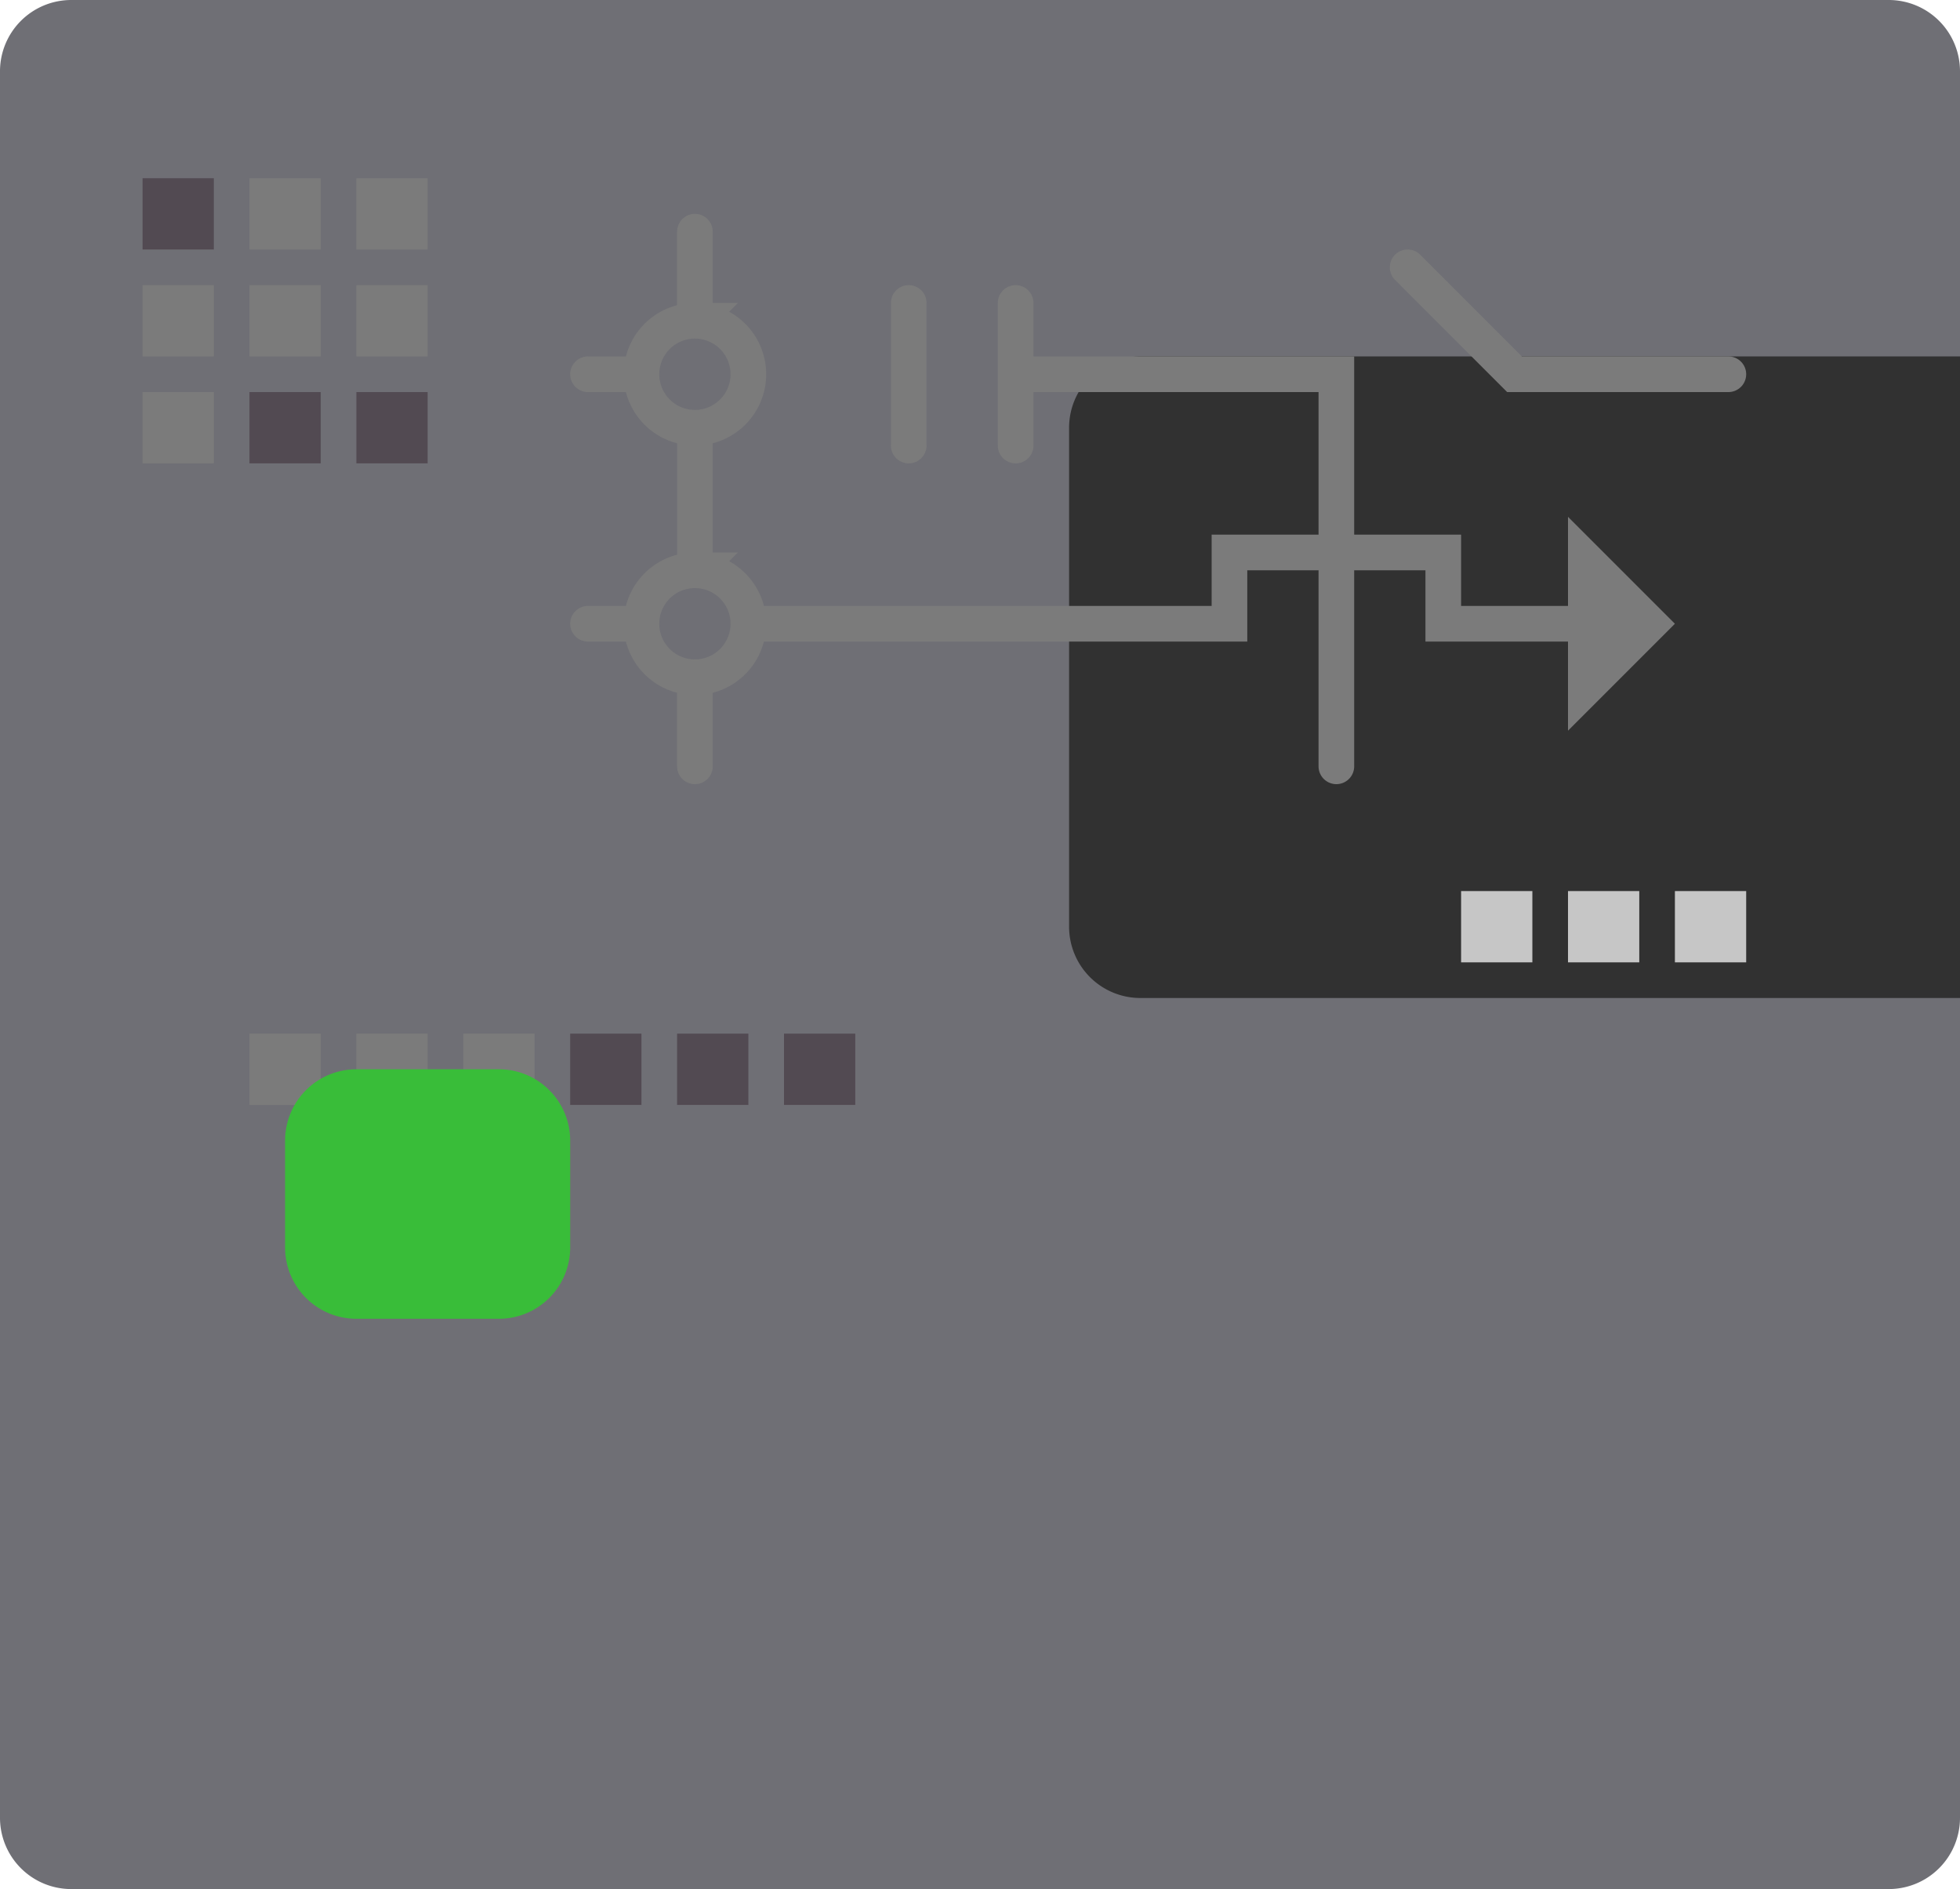 <?xml version="1.0" encoding="UTF-8"?>
<!-- Created with Inkscape (http://www.inkscape.org/) -->
<svg width="110" height="106" version="1.1" viewBox="0 0 110 106" xml:space="preserve" xmlns="http://www.w3.org/2000/svg"><g><g><g stroke-linecap="round" stroke-linejoin="round" stroke-width="2"><path x="0" y="0" width="110" height="106" d="m4 0h102a4 4 45 0 1 4 4v98a4 4 135 0 1-4 4h-102a4 4 45 0 1-4-4v-98a4 4 135 0 1 4-4z" fill="#6f6f75" style="paint-order:markers stroke fill"/><path d="m8 10v4h4v-4zm6 12v4h4v-4zm6 0v4h4v-4zm12 36v4h4v-4zm6 0v4h4v-4zm6 0v4h4v-4z" fill="#524a52" style="paint-order:markers stroke fill"/><path d="m14 10v4h4v-4zm6 0v4h4v-4zm-12 6v4h4v-4zm6 0v4h4v-4zm6 0v4h4v-4zm-12 6v4h4v-4zm6 36v4h4v-4zm6 0v4h4v-4zm6 0v4h4v-4z" fill="#7b7b7b" style="paint-order:markers stroke fill"/></g><path x="30" y="10" width="70" height="36" d="m34 10h62a4 4 45 0 1 4 4v28a4 4 135 0 1-4 4h-62a4 4 45 0 1-4-4v-28a4 4 135 0 1 4-4z" fill="#313131" style="paint-order:markers stroke fill"/><path x="8" y="30" width="16" height="14" d="m12 30h8a4 4 45 0 1 4 4v6a4 4 135 0 1-4 4h-8a4 4 45 0 1-4-4v-6a4 4 135 0 1 4-4z" fill="#39bd39" style="paint-order:markers stroke fill"/><path d="m82 50v4h4v-4h-4zm6 0v4h4v-4h-4zm6 0v4h4v-4h-4z" fill="#c6c6c6" style="paint-order:markers stroke fill"/><path d="m88 41v-12l6 6" fill="#7b7b7b" stroke-opacity="0" style="paint-order:markers stroke fill"/></g><path d="m39 38v5m-3-8h-3m6-11v8m-6-11h3m3-8v5m12-1v8m6-8v8m40-4h-12l-6-6m-4 28v-22h-18m-15 14h27v-4h12v4h8m-50-17a3 3 0 0 0-3 3 3 3 0 0 0 3 3 3 3 0 0 0 3-3 3 3 0 0 0-3-3zm0 14a3 3 0 0 0-3 3 3 3 0 0 0 3 3 3 3 0 0 0 3-3 3 3 0 0 0-3-3z" fill-opacity="0" stroke="#7b7b7b" stroke-linecap="round" stroke-width="2" style="paint-order:markers stroke fill"/></g></svg>
